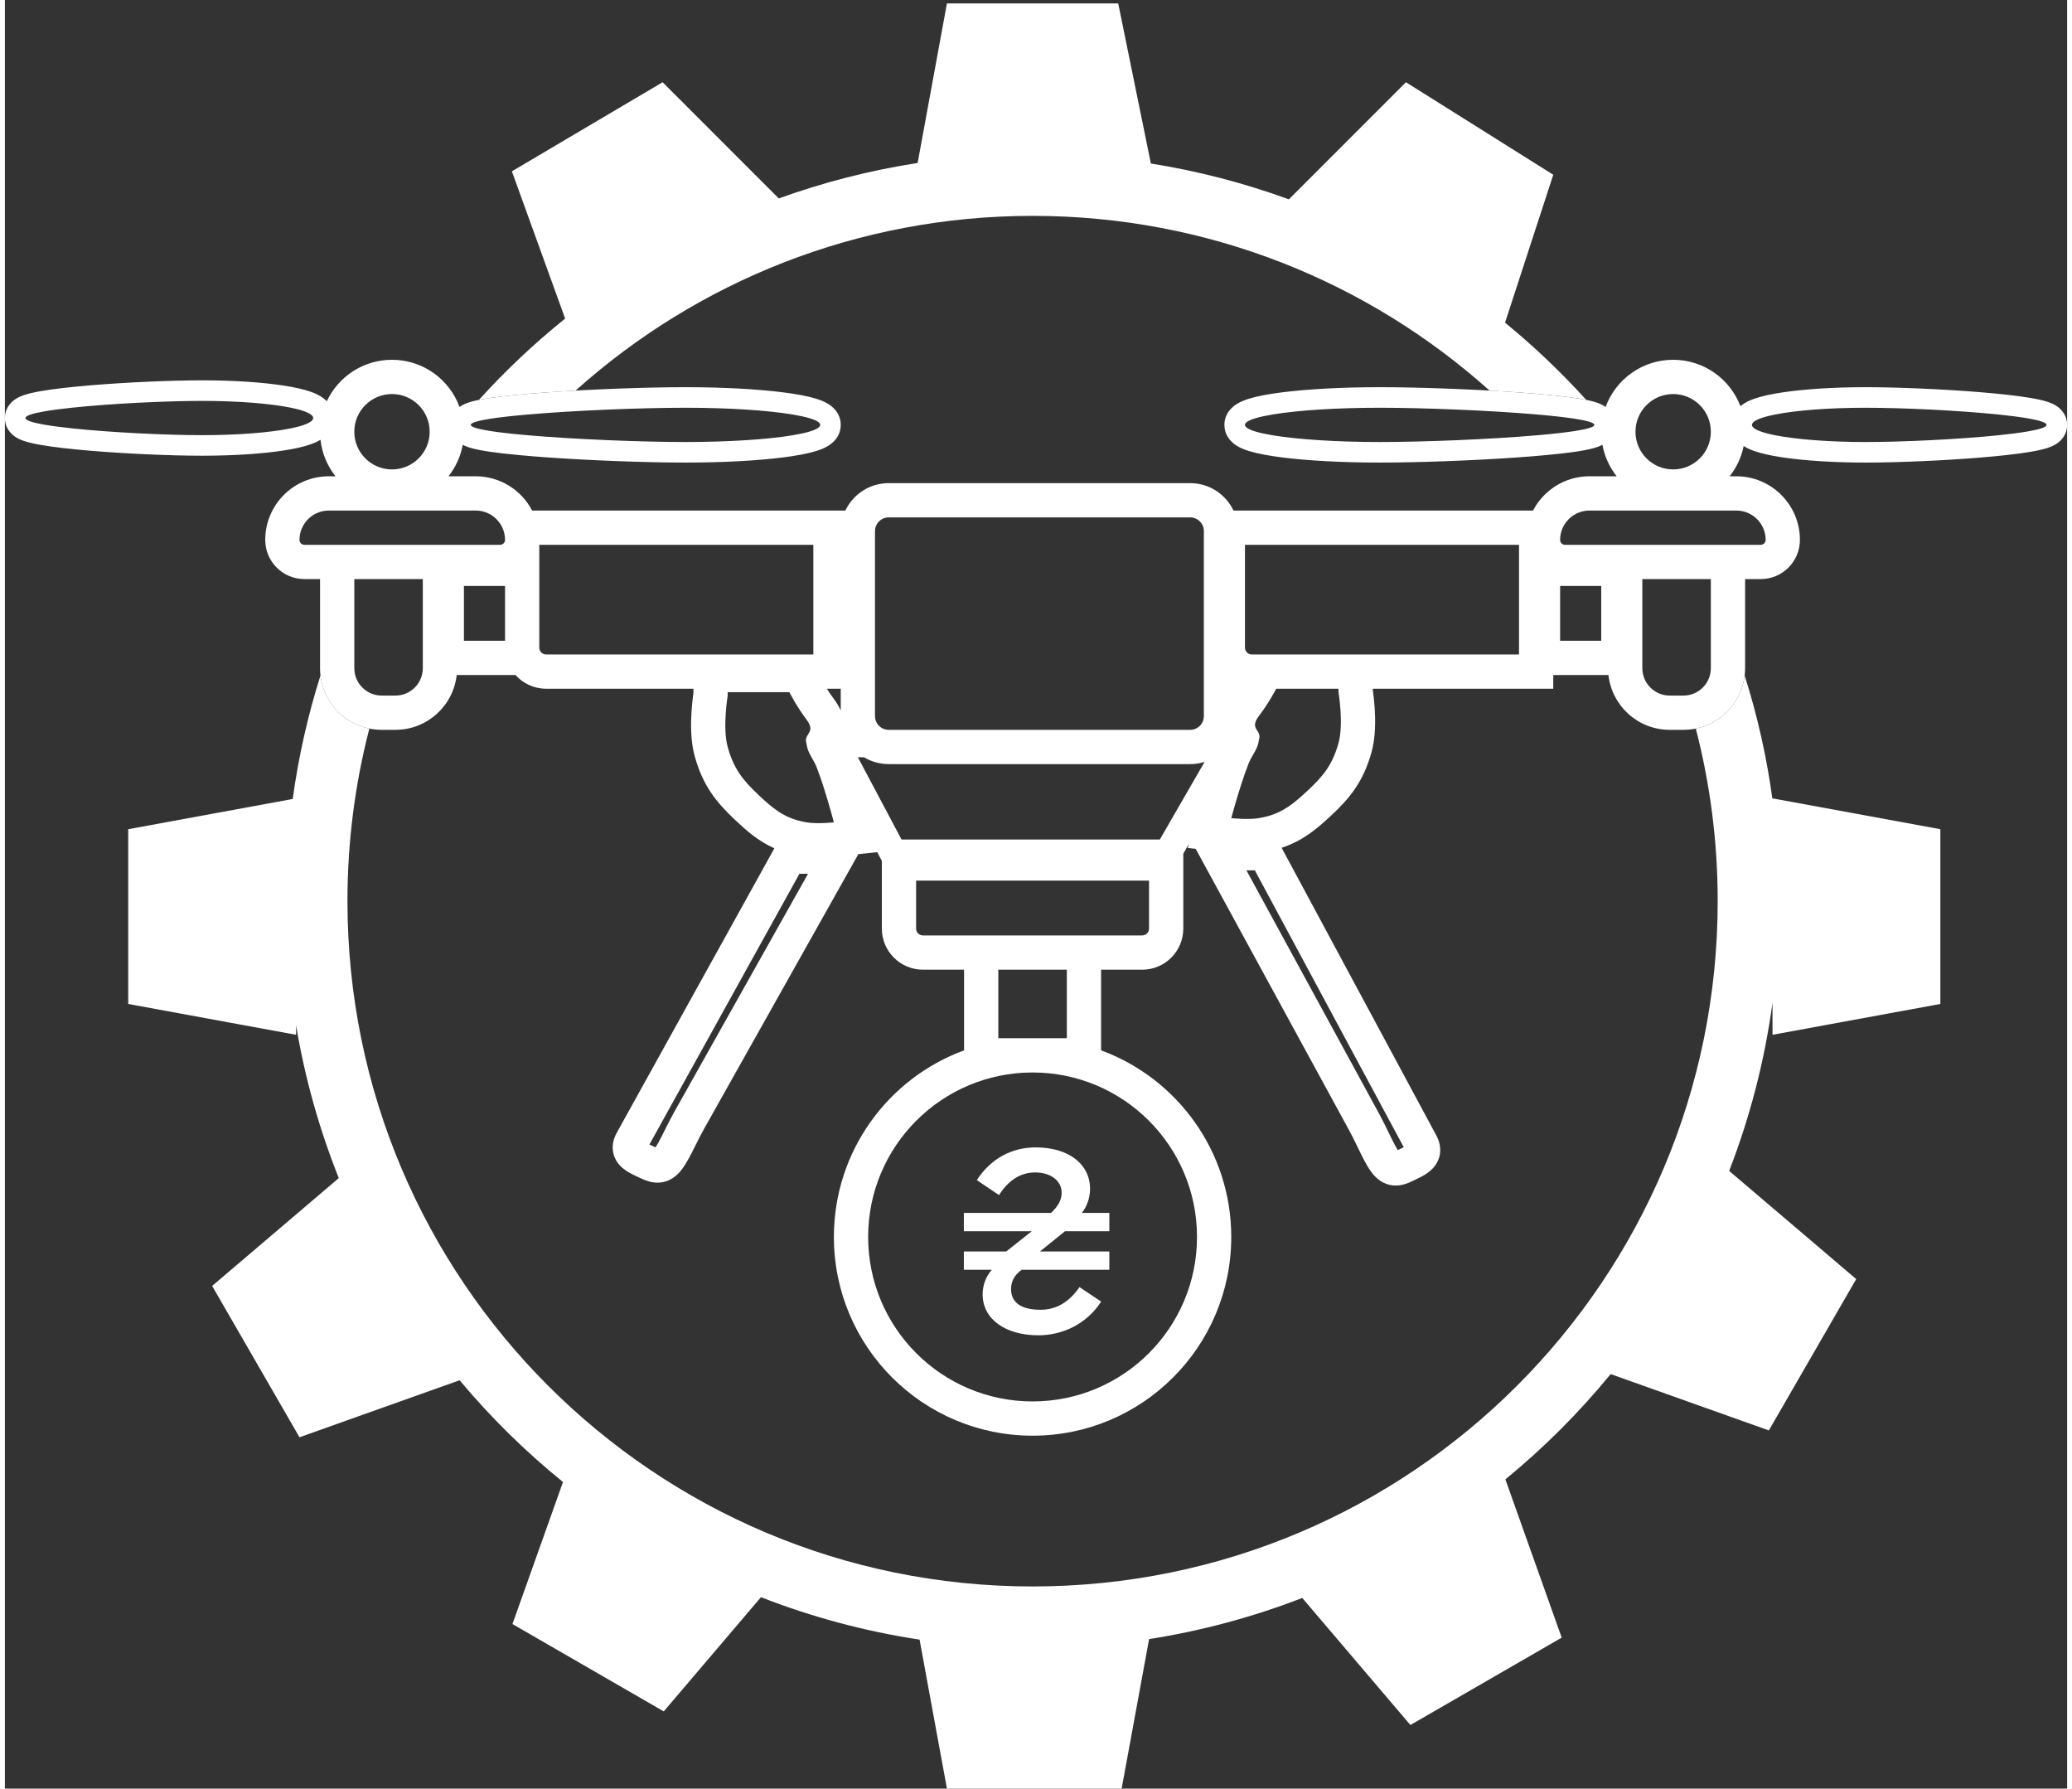  <svg
              width="73"
              height="63"
              viewBox="0 0 301 261"
              fill="none"
              xmlns="http://www.w3.org/2000/svg"
            >
<rect x="0" y="0" width="301" height="261" fill="#333333" stroke="none"/>
<path d="M137.5 0.5H162.5L167.267 23.86C174.223 24.967 180.959 26.732 187.41 29.09L204.5 12L226 25.5L218.962 47.084C223.187 50.54 227.148 54.307 230.81 58.35C230.27 58.243 229.677 58.146 229.056 58.057C226.859 57.743 223.875 57.467 220.613 57.239C219.351 57.151 218.039 57.07 216.703 56.995C199.007 41.142 175.629 31.5 150 31.5C124.371 31.5 100.993 41.142 83.297 56.995C81.961 57.07 80.649 57.151 79.387 57.239C76.125 57.467 73.141 57.743 70.944 58.057C70.323 58.146 69.73 58.243 69.19 58.35C73.063 54.074 77.271 50.106 81.773 46.489L74 25L96 12L112.956 28.956C119.448 26.611 126.226 24.864 133.224 23.783L137.5 0.5Z" fill="white"/>
<path d="M46.063 98.569C44.223 104.38 42.858 110.402 42.011 116.59L18 121L18 146.5L42.5 151V149.624C43.794 157.359 45.904 164.818 48.736 171.91L30.25 187.647L43 209.731L66.371 201.412C70.908 206.834 75.963 211.808 81.46 216.259L74.083 236.984L96.167 249.734L110.356 233.066C117.717 235.942 125.468 238.04 133.507 239.26L137.5 261H163L167.008 239.181C174.761 237.966 182.243 235.934 189.363 233.176L205.147 251.718L227.231 238.968L219.011 215.875C224.628 211.276 229.776 206.127 234.375 200.511L257.468 208.731L270.218 186.647L251.676 170.863C254.692 163.077 256.84 154.859 258 146.327V151L282.5 146.5V121L258 116.5V116.673C257.155 110.456 255.785 104.406 253.937 98.569C253.479 102.437 250.568 105.554 246.803 106.319C248.89 114.364 250 122.802 250 131.5C250 186.728 205.228 231.5 150 231.5C94.772 231.5 50 186.728 50 131.5C50 122.802 51.11 114.364 53.197 106.319C49.432 105.554 46.521 102.437 46.063 98.569Z" fill="white"/>
<path d="M161.203 179.664H154.734L151.078 182.617H161.203V185.289H148.406C147.352 186.062 146.859 186.977 146.859 188.102C146.859 190.07 148.336 191.125 151.148 191.125C153.398 191.125 155.297 190.07 156.844 187.82L160.008 189.93C157.898 193.234 154.312 194.852 150.867 194.852C146.086 194.852 142.711 192.531 142.711 188.875C142.711 187.609 143.133 186.344 144.047 185.289H139.969V182.617H146.156L149.883 179.664H139.969V176.992H152.695C153.82 175.938 154.242 175.023 154.242 174.039C154.242 172.281 152.625 171.086 150.375 171.086C148.195 171.086 146.438 172.281 145.102 174.391L141.867 172.211C143.836 169.117 146.93 167.43 150.445 167.43C155.297 167.43 158.391 169.891 158.391 173.477C158.391 174.742 157.969 176.008 157.195 176.992H161.203V179.664Z" fill="white"/>
<path fill-rule="evenodd" clip-rule="evenodd" d="M66.827 64.906C66.513 66.619 65.784 68.186 64.747 69.5H68.714C72.297 69.5 75.405 71.529 76.954 74.5H122.674C123.797 72.135 126.208 70.5 129 70.5H173C175.792 70.5 178.203 72.135 179.326 74.5H223.046C224.595 71.529 227.703 69.5 231.286 69.5H235.253C234.216 68.186 233.487 66.619 233.173 64.906C232.729 65.144 232.261 65.294 231.908 65.393C231.133 65.609 230.135 65.788 229.056 65.943C226.859 66.257 223.875 66.533 220.613 66.76C214.074 67.217 206.169 67.5 200.663 67.5C195.147 67.5 190.099 67.217 186.381 66.744C184.543 66.51 182.912 66.216 181.682 65.846C181.089 65.668 180.409 65.42 179.816 65.052C179.415 64.802 178 63.855 178 62C178 60.145 179.415 59.198 179.816 58.948C180.409 58.58 181.089 58.332 181.682 58.154C182.912 57.784 184.543 57.49 186.381 57.256C190.099 56.783 195.147 56.5 200.663 56.5C206.169 56.5 214.074 56.783 220.613 57.239C223.875 57.467 226.859 57.743 229.056 58.057C230.135 58.212 231.133 58.39 231.908 58.607C232.272 58.709 232.759 58.866 233.214 59.116C233.327 59.178 233.475 59.266 233.639 59.386C235.112 55.367 238.971 52.5 243.5 52.5C247.986 52.5 251.814 55.313 253.318 59.27C253.407 59.195 253.488 59.132 253.557 59.081C254.12 58.666 254.76 58.392 255.295 58.201C256.402 57.806 257.837 57.503 259.408 57.266C262.597 56.785 266.899 56.5 271.578 56.5C276.247 56.5 282.936 56.784 288.47 57.242C291.229 57.471 293.773 57.749 295.661 58.069C296.584 58.226 297.475 58.413 298.186 58.649C298.521 58.76 298.995 58.94 299.444 59.233C299.715 59.409 301 60.277 301 62C301 63.723 299.715 64.591 299.444 64.767C298.995 65.061 298.521 65.24 298.186 65.351C297.475 65.587 296.584 65.774 295.661 65.931C293.773 66.251 291.229 66.529 288.47 66.757C282.936 67.216 276.247 67.5 271.578 67.5C266.899 67.5 262.597 67.215 259.408 66.734C257.837 66.497 256.402 66.194 255.295 65.799C254.834 65.634 254.294 65.408 253.794 65.082C253.463 66.726 252.748 68.231 251.747 69.5H252.714C257.843 69.5 262 73.657 262 78.786C262 81.942 259.442 84.5 256.286 84.5H254V97.5C254 102.471 249.971 106.5 245 106.5H243C238.367 106.5 234.552 103 234.055 98.5H226V100.5H199.649V100.615C199.67 100.758 199.694 100.931 199.719 101.129C199.791 101.686 199.877 102.462 199.935 103.346C200.039 104.949 200.101 107.535 199.462 109.806C198.255 114.091 196.31 116.473 193.505 119.074C191.483 120.949 189.461 122.694 186.348 123.71L208.919 165.665C209.331 166.431 209.596 167.336 209.467 168.317C209.337 169.311 208.844 170.056 208.343 170.567C207.867 171.052 207.327 171.386 206.923 171.61C206.608 171.784 206.259 171.952 206.006 172.074L206.004 172.074C205.94 172.105 205.882 172.133 205.833 172.157C205.798 172.174 205.758 172.194 205.714 172.216C205.29 172.427 204.448 172.847 203.551 172.964C202.24 173.135 200.986 172.697 199.971 171.652C199.154 170.811 198.483 169.502 197.973 168.474C197.788 168.101 197.61 167.733 197.433 167.368C197.042 166.561 196.659 165.77 196.231 164.985L173.804 123.86L172.656 123.739L172.81 123.163L172 124.566V135.5C172 138.814 169.314 141.5 166 141.5H160V153.27C171.089 157.344 179 167.998 179 180.5C179 196.516 166.016 209.5 150 209.5C133.984 209.5 121 196.516 121 180.5C121 167.998 128.911 157.344 140 153.27V141.5H134C130.686 141.5 128 138.814 128 135.5V125.622L127.314 124.33L127.319 124.349L124.567 124.645L102.05 164.724C101.619 165.493 101.234 166.265 100.839 167.055C100.661 167.413 100.48 167.775 100.293 168.142C99.778 169.15 99.096 170.439 98.268 171.268C97.241 172.294 95.995 172.706 94.708 172.543C93.819 172.431 92.98 172.025 92.55 171.817C92.505 171.796 92.465 171.776 92.43 171.759C92.379 171.735 92.32 171.708 92.255 171.678C92 171.558 91.648 171.394 91.332 171.224C90.927 171.007 90.383 170.68 89.902 170.205C89.397 169.705 88.885 168.962 88.749 167.955C88.614 166.96 88.892 166.047 89.313 165.288L112.313 123.788L112.314 123.787C109.958 122.737 108.261 121.231 106.572 119.64C103.789 117.019 101.871 114.627 100.682 110.336C100.053 108.068 100.114 105.481 100.217 103.871C100.274 102.984 100.359 102.205 100.43 101.647C100.455 101.444 100.479 101.268 100.5 101.124V100.5H79C77.223 100.5 75.626 99.728 74.528 98.5H65.945C65.448 103 61.633 106.5 57 106.5H55C50.029 106.5 46 102.471 46 97.5V84.5H43.714C40.558 84.5 38 81.942 38 78.786C38 73.657 42.157 69.5 47.286 69.5H48.253C47.071 68.002 46.288 66.175 46.065 64.178C45.621 64.449 45.158 64.645 44.756 64.791C43.664 65.19 42.253 65.495 40.715 65.733C37.591 66.215 33.383 66.5 28.807 66.5C24.242 66.5 17.706 66.216 12.296 65.757C9.601 65.528 7.111 65.25 5.261 64.929C4.357 64.772 3.48 64.583 2.776 64.344C2.445 64.231 1.972 64.049 1.524 63.749C1.238 63.558 0 62.69 0 61C0 59.31 1.238 58.442 1.524 58.251C1.972 57.951 2.445 57.769 2.776 57.656C3.48 57.417 4.357 57.228 5.261 57.071C7.111 56.75 9.601 56.472 12.296 56.243C17.706 55.784 24.242 55.5 28.807 55.5C33.383 55.5 37.591 55.785 40.715 56.267C42.253 56.505 43.664 56.81 44.756 57.209C45.285 57.402 45.919 57.68 46.478 58.101C46.616 58.206 46.797 58.355 46.986 58.552C48.66 54.977 52.291 52.5 56.5 52.5C61.029 52.5 64.888 55.367 66.361 59.386C66.525 59.266 66.673 59.178 66.786 59.116C67.241 58.866 67.728 58.709 68.092 58.607C68.867 58.39 69.865 58.212 70.944 58.057C73.141 57.743 76.125 57.467 79.387 57.239C85.926 56.783 93.831 56.5 99.337 56.5C104.853 56.5 109.901 56.783 113.619 57.256C115.457 57.49 117.088 57.784 118.318 58.154C118.911 58.332 119.591 58.58 120.184 58.948C120.585 59.198 122 60.145 122 62C122 63.855 120.585 64.802 120.184 65.052C119.591 65.42 118.911 65.668 118.318 65.846C117.088 66.216 115.457 66.51 113.619 66.744C109.901 67.217 104.853 67.5 99.337 67.5C93.831 67.5 85.926 67.217 79.387 66.76C76.125 66.533 73.141 66.257 70.944 65.943C69.865 65.788 68.867 65.609 68.092 65.393C67.739 65.294 67.271 65.144 66.827 64.906ZM150 156.5C136.745 156.5 126 167.245 126 180.5C126 193.755 136.745 204.5 150 204.5C163.255 204.5 174 193.755 174 180.5C174 167.245 163.255 156.5 150 156.5ZM155 151.5V141.5H145V151.5H155ZM166 136.5C166.552 136.5 167 136.052 167 135.5V128.5H133V135.5C133 136.052 133.448 136.5 134 136.5H166ZM175 104.5C175 105.605 174.105 106.5 173 106.5H129C127.895 106.5 127 105.605 127 104.5V77.5C127 76.395 127.895 75.5 129 75.5H173C174.105 75.5 175 76.395 175 77.5V104.5ZM119.573 115.094C120.363 117.588 121 120 121 120C121 120 118.54 120.265 117 120C116.549 119.922 116.13 119.829 115.736 119.718C113.417 119.068 111.959 117.845 110 116C107.634 113.772 106.368 112.132 105.5 109C104.718 106.178 105.5 101.5 105.5 101.5V101H114.5C114.5 101 115.5 103 117 105C117.87 106.16 117.563 106.647 117.248 107.145C117.021 107.505 116.79 107.87 117 108.5C117.111 109.414 117.452 110.007 117.824 110.654C118.053 111.053 118.294 111.472 118.5 112C118.86 112.921 119.231 114.015 119.573 115.094ZM129 111.5C127.68 111.5 126.446 111.135 125.392 110.5H124.5L130.871 122.5H168.574L175.11 111.177C174.444 111.387 173.735 111.5 173 111.5H129ZM179 119.383C179 119.383 181.484 119.646 183.038 119.383C183.475 119.309 183.883 119.22 184.267 119.116C186.637 118.474 188.114 117.254 190.106 115.408C192.494 113.193 193.772 111.563 194.649 108.451C195.439 105.646 194.649 100.997 194.649 100.997V100.5H185.562C185.562 100.5 184.553 102.488 183.038 104.475C182.16 105.628 182.471 106.113 182.788 106.607C183.017 106.965 183.25 107.328 183.038 107.954C182.926 108.862 182.582 109.451 182.207 110.095C181.976 110.491 181.732 110.908 181.524 111.432C181.164 112.339 180.793 113.415 180.45 114.477C179.648 116.966 179 119.383 179 119.383ZM119.973 100.5H122V103.678C121.707 103.016 121.341 102.455 121 102C120.62 101.493 120.272 100.975 119.973 100.5ZM72.286 76.416C72.737 77.095 73 77.909 73 78.786C73 79.18 72.68 79.5 72.286 79.5H43.714C43.32 79.5 43 79.18 43 78.786C43 77.909 43.263 77.095 43.714 76.416C44.154 75.755 44.772 75.223 45.5 74.889C46.044 74.639 46.648 74.5 47.286 74.5H68.714C69.352 74.5 69.956 74.639 70.5 74.889C71.228 75.223 71.846 75.755 72.286 76.416ZM73 93.5H67V85.5H73V93.5ZM79 95.5C78.448 95.5 78 95.052 78 94.5V79.5H118V95.5H79ZM61 84.5V97.5C61 99.709 59.209 101.5 57 101.5H55C52.791 101.5 51 99.709 51 97.5V84.5H61ZM56.5 68.5C59.538 68.5 62 66.038 62 63C62 59.962 59.538 57.5 56.5 57.5C53.462 57.5 51 59.962 51 63C51 66.038 53.462 68.5 56.5 68.5ZM41.596 62.534C41.876 62.478 42.14 62.421 42.389 62.362C44.041 61.97 45 61.502 45 61C45 60.498 44.041 60.03 42.389 59.638C42.14 59.579 41.876 59.522 41.596 59.466C38.633 58.878 34.006 58.5 28.807 58.5C23.535 58.5 15.508 58.889 9.809 59.491C8.283 59.653 6.923 59.829 5.828 60.018C4.076 60.319 3 60.651 3 61C3 61.349 4.076 61.681 5.828 61.982C6.923 62.171 8.283 62.347 9.809 62.509C15.508 63.111 23.535 63.5 28.807 63.5C34.006 63.5 38.633 63.122 41.596 62.534ZM114.935 63.522C115.438 63.439 115.9 63.352 116.319 63.261C118.023 62.891 119 62.46 119 62C119 61.54 118.023 61.109 116.319 60.739C115.9 60.648 115.438 60.561 114.935 60.478C111.341 59.883 105.691 59.5 99.337 59.5C92.925 59.5 83.159 59.89 76.236 60.494C74.117 60.679 72.265 60.884 70.856 61.103C69.072 61.382 68 61.684 68 62C68 62.316 69.072 62.618 70.856 62.897C72.265 63.116 74.117 63.321 76.236 63.506C83.159 64.11 92.925 64.5 99.337 64.5C105.691 64.5 111.341 64.117 114.935 63.522ZM257.62 63.349C257.888 63.412 258.174 63.473 258.477 63.532C261.51 64.121 266.25 64.5 271.578 64.5C276.978 64.5 285.197 64.111 291.033 63.508C292.623 63.344 294.036 63.164 295.167 62.972C296.924 62.673 298 62.345 298 62C298 61.655 296.924 61.327 295.167 61.028C294.036 60.836 292.623 60.656 291.033 60.492C285.197 59.889 276.978 59.5 271.578 59.5C266.25 59.5 261.51 59.879 258.477 60.468C258.174 60.527 257.888 60.588 257.62 60.651C255.962 61.04 255 61.503 255 62C255 62.497 255.962 62.96 257.62 63.349ZM296.361 64.367C296.368 64.37 296.372 64.371 296.372 64.371C296.373 64.372 296.372 64.371 296.372 64.371L296.369 64.37L296.361 64.367ZM221 95.5V79.5H181V94.5C181 95.052 181.448 95.5 182 95.5H221ZM239 84.5H249V97.5C249 99.709 247.209 101.5 245 101.5H243C240.791 101.5 239 99.709 239 97.5V84.5ZM256.286 79.5H227.714C227.32 79.5 227 79.18 227 78.786C227 77.909 227.263 77.095 227.714 76.416C228.154 75.755 228.772 75.223 229.5 74.889C230.044 74.639 230.648 74.5 231.286 74.5H252.714C253.352 74.5 253.956 74.639 254.5 74.889C255.228 75.223 255.846 75.755 256.286 76.416C256.737 77.095 257 77.909 257 78.786C257 79.18 256.68 79.5 256.286 79.5ZM185.065 63.522C184.562 63.439 184.1 63.352 183.681 63.261C181.977 62.891 181 62.46 181 62C181 61.54 181.977 61.109 183.681 60.739C184.1 60.648 184.562 60.561 185.065 60.478C188.659 59.883 194.309 59.5 200.663 59.5C207.075 59.5 216.841 59.89 223.764 60.494C225.883 60.679 227.735 60.884 229.144 61.103C230.928 61.382 232 61.684 232 62C232 62.316 230.928 62.618 229.144 62.897C227.735 63.116 225.883 63.321 223.764 63.506C216.841 64.11 207.075 64.5 200.663 64.5C194.309 64.5 188.659 64.117 185.065 63.522ZM243.5 68.5C240.462 68.5 238 66.038 238 63C238 59.962 240.462 57.5 243.5 57.5C246.538 57.5 249 59.962 249 63C249 66.038 246.538 68.5 243.5 68.5ZM233 85.5H227V93.5H233V85.5ZM115.973 127.5H117.228L97.691 162.276C97.197 163.155 96.719 164.112 96.303 164.947C96.138 165.276 95.984 165.586 95.841 165.866C95.448 166.635 95.163 167.131 94.966 167.427L94.941 167.416C94.907 167.4 94.873 167.384 94.838 167.368C94.791 167.346 94.743 167.323 94.69 167.298L94.57 167.241C94.464 167.19 94.369 167.146 94.282 167.105L94.174 167.055L94.076 167.009L115.973 127.5ZM182.44 127L204.177 167.403L204.123 167.43C204.082 167.45 204.041 167.47 203.998 167.491L203.876 167.549C203.801 167.585 203.72 167.624 203.64 167.664L203.52 167.722C203.443 167.76 203.375 167.793 203.306 167.826C203.109 167.518 202.831 167.015 202.452 166.252C202.31 165.965 202.156 165.648 201.993 165.312C201.58 164.46 201.109 163.487 200.62 162.591L181.211 127H182.44Z" fill="white"/>
</svg>
